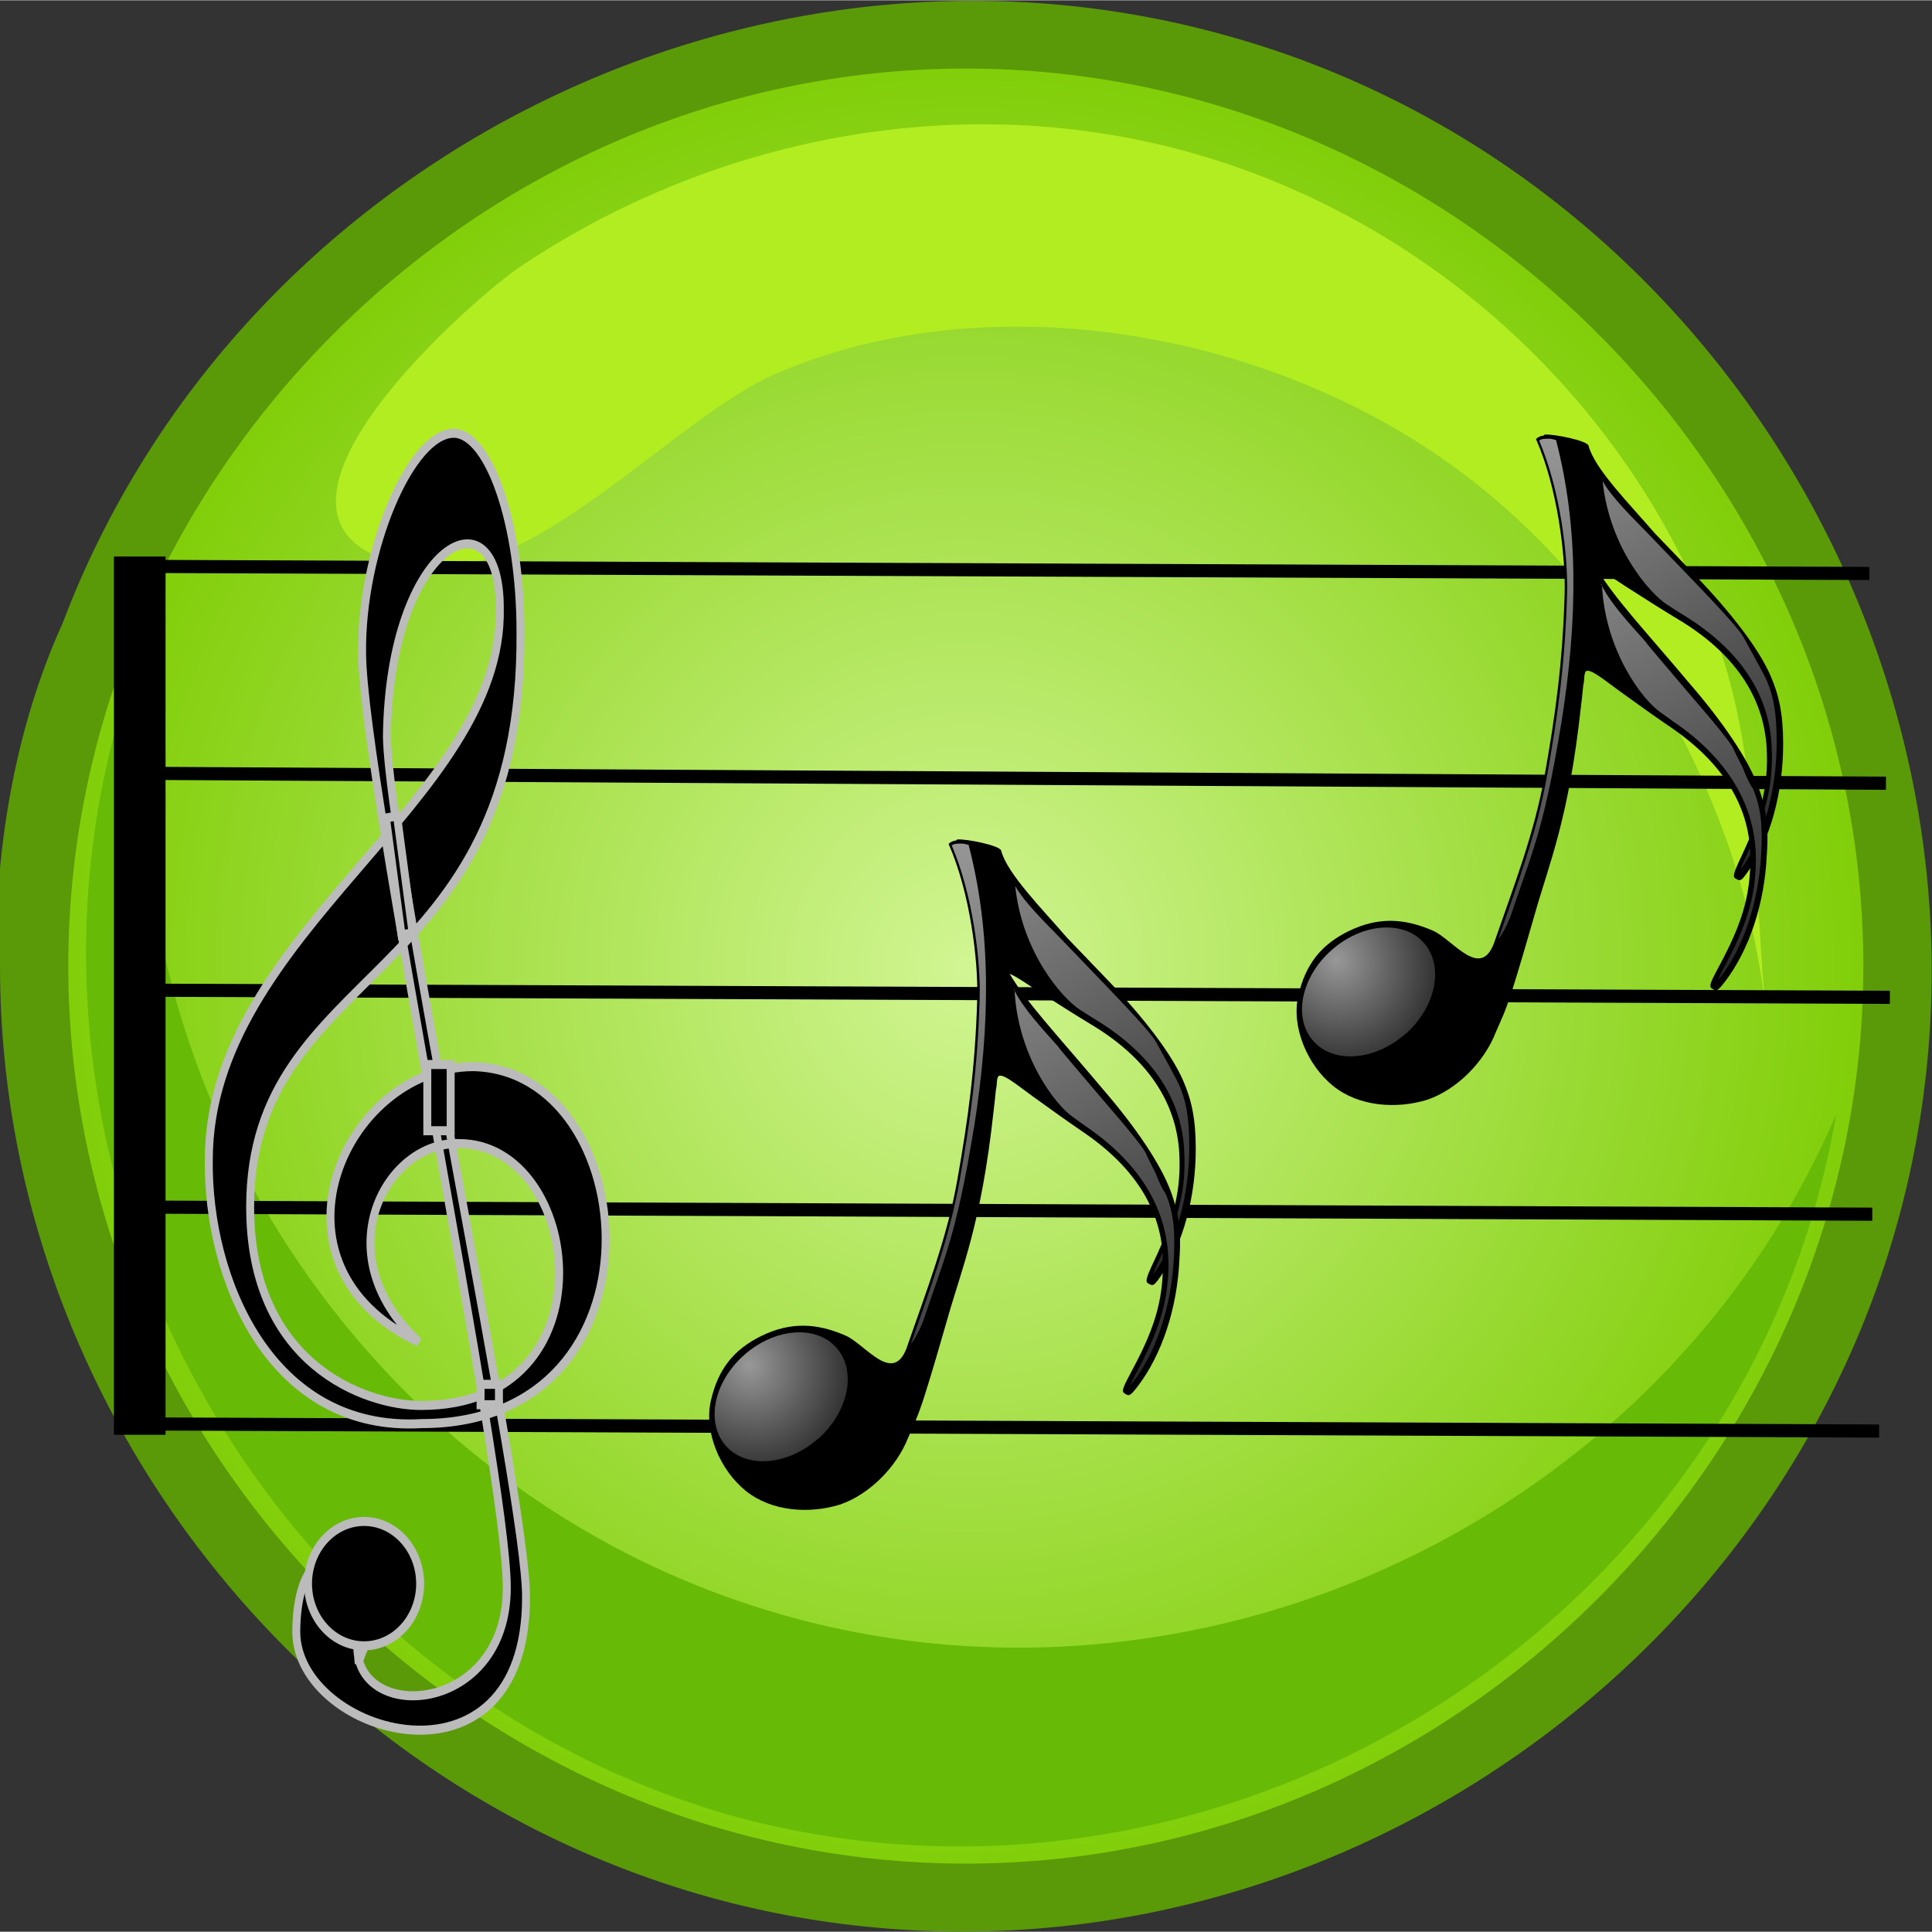 <svg xmlns:rdf="http://www.w3.org/1999/02/22-rdf-syntax-ns#" 
     xmlns="http://www.w3.org/2000/svg" 
     xmlns:osb="http://www.openswatchbook.org/uri/2009/osb" 
     xmlns:cc="http://creativecommons.org/ns#" 
     xmlns:xlink="http://www.w3.org/1999/xlink" 
     xmlns:dc="http://purl.org/dc/elements/1.1/"
     style="enable-background:new 0 0 135.828 135.788;" 
     height="136" width="136" version="1.1" viewBox="0 0 135.828 135.788" >  

<rect x="0" y="0" width="135.828" height="135.788" fill="#333333" stroke="none"/>  

<defs>   
<linearGradient id="linearGradient3840" y2="74.9" gradientUnits="userSpaceOnUse" x2="312" y1="74.9" x1="261">    
<stop stop-color="#BBB" offset="0"/>   
</linearGradient>   

<linearGradient id="linearGradient3846" y2="389" gradientUnits="userSpaceOnUse" x2="269" y1="389" x1="86.6">    
<stop stop-color="#000" offset="0"/>   
</linearGradient>   

<linearGradient id="linearGradient3858" y2="38.2" gradientUnits="userSpaceOnUse" x2="271" y1="38.2" x1="223">    
<stop stop-color="#000" offset="0"/>   
</linearGradient>   

<linearGradient id="linearGradient3016">    
<stop stop-color="#949494" offset="0"/>    
<stop stop-color="#949494" stop-opacity="0" offset="1"/>   
</linearGradient>   

<linearGradient id="linearGradient3090" y2="138" gradientUnits="userSpaceOnUse" y1="14.8" gradientTransform="translate(-1.357,-6.412)" x2="46.5" x1="46.5">    
<stop stop-color="#989898" offset="0"/>    
<stop stop-color="#989898" stop-opacity="0" offset="1"/>   
</linearGradient>   

<linearGradient id="linearGradient5707" y2="74.9" gradientUnits="userSpaceOnUse" x2="312" y1="74.9" x1="261">    
<stop stop-color="#000" offset="0"/>   
</linearGradient>  

<radialGradient id="radialGradient1421" gradientUnits="userSpaceOnUse" cy="98.4" cx="16.1" gradientTransform="matrix(2.278,1.814,-1.555,2.314,132.307,-174.301)" r="7.4">    
<stop stop-color="#989898" offset="0"/>    
<stop stop-color="#989898" stop-opacity="0" offset="1"/>   4
</radialGradient>   

<radialGradient id="radialGradient1717" gradientUnits="userSpaceOnUse" cy="67.9" cx="67.9" r="63.1">   
<stop stop-color="#D1F593" offset="0"/>   
<stop stop-color="#81CE09" offset="1"/>  
</radialGradient>  

<linearGradient id="linearGradient1417" y2="105" gradientUnits="userSpaceOnUse" y1="27.3" gradientTransform="translate(-13.327,-18.22)" x2="103" x1="57.1">   
<stop stop-color="#949494" offset="0"/>    
<stop stop-color="#949494" stop-opacity="0" offset="1"/>   
</linearGradient>  

<linearGradient id="linearGradient1419" y2="105" gradientUnits="userSpaceOnUse" y1="27.3" gradientTransform="matrix(0.998,0.056,-0.056,0.998,-11.4,-7.494)" x2="103" x1="57.1">   
<stop stop-color="#949494" offset="0"/>    
<stop stop-color="#949494" stop-opacity="0" offset="1"/>   
</linearGradient>  


</defs>  
<path fill="#5A9908" d="M0,67.9c0,34.6,27.1,64.5,61.6,67.6,34.5,3.17,66.8-21.1,73.1-55.2,6.31-34.1-15-68.5-48.4-77.8-33.4-9.38-69.6,8.83-81.9,41.3-3.22,7.1-4.7,15.3-4.7,23.6"/>  


<path fill="url(#radialGradient1717)" d="M4.8,67.9c0,34.4,28.7,63.1,63.1,63.1s63.1-28.7,63.1-63.1-28.7-63.1-63.1-63.1-63.1,28.7-63.1,63.1"/>  
<path fill="#67BA06" d="M10.9,43.3c-5.1,29.7,12.7,59.6,41.2,69.3,30.3,10.3,64.4-4.93,77-34.3-6.09,35.5-42.6,58.8-77.4,49.4-35.7-10-55.5-50.4-40.7-84.7"/>  
<path fill="#B2ED21" d="M28.5,39.8c8.73,1.81,18.8-10.6,26.4-13.7,14.1-5.88,31.8-3.15,44.6,4.86,13.6,8.47,23.2,24.7,24.7,40.7,0.004,0.047,0.004,0.055,0,0.024-1-9.67-0.325-18.8-4.01-28.1-6.1-15.5-19.3-27.6-35.2-32.5-16.4-5.04-34.4-1.83-48.6,7.77-4.2,3-21.1,18.2-7.7,20.9"/>  
<path stroke-linejoin="miter" d="M109,625l63,96c20-29,67-47,94-41,32-23,69-19,79-10l-73-96s-51-14-71,16c-37-16-82,10-92,35z" fill-rule="evenodd" stroke="#000" stroke-linecap="butt" stroke-miterlimit="4" stroke-width="5" fill="#000"/>  
<path stroke-linejoin="miter" d="M117,612l55,84c22-41,67-59,89-33,35-49,76,0,80,0l-74-100s-48-22-69,8c-20-16-69,5-81,41z" fill-rule="evenodd" stroke="#000" stroke-linecap="butt" stroke-miterlimit="4" stroke-width="5" fill="#FFF"/>  
<path stroke-linejoin="miter" d="M200,572l63,85c8,13-9,35,26,49" stroke="#000" stroke-linecap="butt" stroke-miterlimit="4" stroke-width="5" fill="none"/>  

<g fill="none" stroke="url(#linearGradient3846)" transform="matrix(0.687,0,0,0.693,-51.525,-199.979)">   
<path d="m89.3,345,0,89.1" stroke-width="5.286"/>   
<path stroke-linejoin="miter" d="m89.3,346,177,0.72" stroke-linecap="butt" stroke-width="1pt"/>   
<path stroke-linejoin="miter" d="M90.7,367,268,368" stroke-linecap="butt" stroke-width="1pt"/>   
<path stroke-linejoin="miter" d="m91.4,389,177,0.72" stroke-linecap="butt" stroke-width="1pt"/>   
<path stroke-linejoin="miter" d="m89.6,411,177,0.72" stroke-linecap="butt" stroke-width="1pt"/>   
<path stroke-linejoin="miter" d="m90.3,433,177,0.72" stroke-linecap="butt" stroke-width="1pt"/>  
</g>  

<g stroke="url(#linearGradient3858)" transform="matrix(0.616,0,0,0.693,-64.049,40.559)">
</g>  

<g fill="url(#linearGradient5707)" stroke="url(#linearGradient3840)" transform="matrix(0.559,0,0,0.637,-131.495,27.661)">   
<path d="m39.5,140c0.022,8.47,18.8,7.39,18.8-6.57,0-13-18-88.8-18.2-103-0.2-11.5,6.2-24.5,11.6-24.4,4.3,0.141,8.34,9.87,8.32,22,0.326,39.2-34,36.6-34,63.4,0,17.3,14.4,21.9,21.5,21.9,24.4,0,20.3-28.9,4.8-28.9-9.1-0.3-17.1,12.1-5.1,21.9-20.4-8.5-9.4-30.2,6.7-30.4,21.6,0.2,25.3,39.4-6.3,39.4-19,1-27-16-26.8-29.1,0-25.1,37.1-39.6,36.6-60.9,0-13.4-13.9-7.34-14.2,14.2,0.326,13.4,17.6,84.1,17.5,95,0,22.5-28.9,15.2-28.9,3.75,0.163-16.3,17-4.73,11.8-4.24-4.08,7.18-3.95,7.74-3.95,7.74z" transform="translate(240.673,-1.668)" stroke-width="1"/>   
<path d="m47.4,133c0,3.79-3.16,6.86-7.05,6.86s-7.05-3.08-7.05-6.86c0-3.79,3.16-6.87,7.05-6.87s7.05,3.08,7.05,6.87z" transform="translate(240.673,-1.668)" stroke-width="1"/>   
<path d="m55,111,2.31,0,0,2.25-2.31,0,0-2.25z" transform="translate(240.673,-1.668)"/>   
<path d="m48.3,75.7,2.94,0,0,7.31-2.94,0,0-7.31z" transform="translate(240.673,-1.668)"/>   
<path d="m43.1,48.5,1.39-0.24,1.96,12.9-1.39,0.24-1.96-12.9z" transform="translate(240.673,-1.668)"/>  
</g>  

<g transform="matrix(0.515,0,0,0.507,44.442,54.069)">   
<path d="m44.2,9.87c-0.398,0.04-0.739,0.192-1,0.469,2.94,6.76,4.06,16.2,3.91,21.5-0.287,9.74-1.28,16.8-2.72,25.1-1.4,8.03-4.19,15.3-6.75,22.8-1.84,5.99-5.73,0.008-8.5-1.22-3.99-1.77-7.51-1.89-11.4,0-3.87,1.89-6.03,4.68-7,9.06-0.948,4.29,1.24,9.6,4.81,12.5,3.47,2.82,8.59,3.2,12.8,1.88,4.1-1.42,7.8-5.29,9.34-9.31,0.789-1.87,1.25-2.7,2.19-5.66,0.934-2.96,2.18-7.3,3.22-11,1.91-6.82,4.56-13,6.22-28.4,0.38-3.09,1.15-11.2,1.25-18.5,0.011-0.802,0.225-0.822,0.344-0.844,0.699-0.129,2.31,1.07,4.62,2.59,2.32,1.52,5.51,3.56,7.06,4.5,7.64,4.64,11.7,10.7,12.1,17.9,0.253,5.05-0.667,8.96-3.47,15-1.06,2.28-1.18,2.8-0.812,3.03,0.704,0.445,0.817,0.375,1.78-1.03,3.01-4.39,4.77-11,4.75-17.7-0.011-4.21-0.607-6.78-1.75-9.44-1.59-3.69-5.34-8.65-10.2-13.8-2.6-2.74-5.13-5.42-5.62-5.94-3.3-3.9-8.2-8.9-9-12.1-0.2-0.7-4.8-1.65-6-1.53z" fill="#000"/>   
<path d="m52.3,16.2c0.954,9.3,6.5,15.6,8.79,17.1,0.67,0.428,1.5,0.989,1.88,1.22,7.79,4.73,12.1,11,12.4,18.5,0.259,5.16-0.735,9.25-3.56,15.3-0.411,0.885-0.551,1.3-0.688,1.69,0.132-0.163,0.127-0.121,0.344-0.438,2.89-4.21,4.61-10.7,4.59-17.3-0.01-4.15-0.454-6.6-1.66-9.09-0.136-0.282-0.818-1.56-1.47-2.78-0.65-1.22-1.3-2.4-1.44-2.66-0.421-0.788-2.32-3.03-7.19-8.16-2.6-2.74-5.13-5.41-5.62-5.94-2.19-2.32-5.04-5.05-6.42-7.53z" fill="url(#linearGradient1417)"/>   
<path d="m49.8,43.3c0.056-0.8,0.271-0.808,0.391-0.823,0.705-0.089,2.25,1.2,4.47,2.85,2.23,1.65,5.3,3.86,6.8,4.89,7.37,5.06,11.1,11.3,11,18.5-0.03,5.05-1.17,8.91-4.31,14.8-1.18,2.22-1.34,2.73-0.981,2.98,0.678,0.484,0.795,0.421,1.84-0.93,3.3-4.4,5.4-10.8,5.7-17.6,0.3-4.2-0.2-6.8-1.2-9.5-1.4-3.8-4.8-8.9-9.4-14.3-2.4-2.9-4.8-5.7-5.3-6.3-3.2-3.8-7.8-9.1-8.5-12.4-0.1-0.6-1.1,24.9-0.5,17.7z" fill="#000"/>   
<path d="m52.2,30.5c0.431,9.33,5.62,16,7.82,17.6,0.645,0.465,1.44,1.07,1.8,1.32,7.52,5.16,11.4,11.7,11.4,19.2-0.031,5.17-1.25,9.19-4.42,15.1-0.46,0.861-0.623,1.27-0.781,1.65,0.141-0.155,0.133-0.114,0.368-0.418,3.12-4.04,5.2-10.4,5.56-17,0.223-4.15-0.083-6.62-1.14-9.17-0.3-0.3-0.9-1.6-1.4-2.9-0.6-1.2-1.2-2.4-1.3-2.7-0.4-0.8-2.2-3.1-6.8-8.5-2.4-2.9-4.8-5.7-5.2-6.3-2.1-2.4-4.8-5.3-6-7.9z" fill="url(#linearGradient1419)"/>   
<path fill="url(#radialGradient1421)" d="m25.4,92.8c-4.17,3.76-9.84,4.21-12.6,1.01-2.8-3.2-1.69-8.85,2.49-12.6,4.17-3.76,9.84-4.21,12.6-1.01,2.79,3.19,1.7,8.81-2.45,12.6"/>   
<path d="m45.1,10.3c-0.295-0.021-0.567-0.006-0.938,0.031-0.249,0.025-0.379,0.118-0.531,0.219,2.87,6.83,3.97,16,3.81,21.3-0.288,9.76-1.28,16.9-2.72,25.1-1.41,8.07-4.1,15.2-6.66,22.7,0.366-0.35,1.32-2.05,1.81-3.56,2.54-7.81,4.33-11.1,6.72-26-0-0.01-0-0.021,0-0.031l0.062-0.25c0.002-0.01-0.002-0.021,0-0.031,2.3-14.6,2.34-27.4-0.719-39.3-0.319-0.082-0.609-0.171-0.844-0.188z" fill="url(#linearGradient3090)"/>  
</g>  

<g transform="matrix(0.515,0,0,0.507,85.739,25.605)">   
<path d="m44.2,9.87c-0.398,0.04-0.739,0.192-1,0.469,2.94,6.76,4.06,16.2,3.91,21.5-0.287,9.74-1.28,16.8-2.72,25.1-1.4,8.03-4.19,15.3-6.75,22.8-1.84,5.99-5.73,0.008-8.5-1.22-3.99-1.77-7.51-1.89-11.4,0-3.87,1.89-6.03,4.68-7,9.06-0.948,4.29,1.24,9.6,4.81,12.5,3.47,2.82,8.59,3.2,12.8,1.88,4.1-1.42,7.8-5.29,9.34-9.31,0.789-1.87,1.25-2.7,2.19-5.66,0.934-2.96,2.18-7.3,3.22-11,1.91-6.82,4.56-13,6.22-28.4,0.38-3.09,1.15-11.2,1.25-18.5,0.011-0.802,0.225-0.822,0.344-0.844,0.699-0.129,2.31,1.07,4.62,2.59,2.32,1.52,5.51,3.56,7.06,4.5,7.64,4.64,11.7,10.7,12.1,17.9,0.253,5.05-0.667,8.96-3.47,15-1.06,2.28-1.18,2.8-0.812,3.03,0.704,0.445,0.817,0.375,1.78-1.03,3.01-4.39,4.77-11,4.75-17.7-0.011-4.21-0.607-6.78-1.75-9.44-1.59-3.69-5.34-8.65-10.2-13.8-2.6-2.74-5.13-5.42-5.62-5.94-3.3-3.9-8.2-8.9-9-12.1-0.2-0.7-4.8-1.65-6-1.53z" fill="#000"/>   
<path d="m52.3,16.2c0.954,9.3,6.5,15.6,8.79,17.1,0.67,0.428,1.5,0.989,1.88,1.22,7.79,4.73,12.1,11,12.4,18.5,0.259,5.16-0.735,9.25-3.56,15.3-0.411,0.885-0.551,1.3-0.688,1.69,0.132-0.163,0.127-0.121,0.344-0.438,2.89-4.21,4.61-10.7,4.59-17.3-0.01-4.15-0.454-6.6-1.66-9.09-0.136-0.282-0.818-1.56-1.47-2.78-0.65-1.22-1.3-2.4-1.44-2.66-0.421-0.788-2.32-3.03-7.19-8.16-2.6-2.74-5.13-5.41-5.62-5.94-2.19-2.32-5.04-5.05-6.42-7.53z" fill="url(#linearGradient1417)"/>   
<path d="m49.8,43.3c0.056-0.8,0.271-0.808,0.391-0.823,0.705-0.089,2.25,1.2,4.47,2.85,2.23,1.65,5.3,3.86,6.8,4.89,7.37,5.06,11.1,11.3,11,18.5-0.03,5.05-1.17,8.91-4.31,14.8-1.18,2.22-1.34,2.73-0.981,2.98,0.678,0.484,0.795,0.421,1.84-0.93,3.3-4.4,5.4-10.8,5.7-17.6,0.3-4.2-0.2-6.8-1.2-9.5-1.4-3.8-4.8-8.9-9.4-14.3-2.4-2.9-4.8-5.7-5.3-6.3-3.2-3.8-7.8-9.1-8.5-12.4-0.1-0.6-1.1,24.9-0.5,17.7z" fill="#000"/>   
<path d="m52.2,30.5c0.431,9.33,5.62,16,7.82,17.6,0.645,0.465,1.44,1.07,1.8,1.32,7.52,5.16,11.4,11.7,11.4,19.2-0.031,5.17-1.25,9.19-4.42,15.1-0.46,0.861-0.623,1.27-0.781,1.65,0.141-0.155,0.133-0.114,0.368-0.418,3.12-4.04,5.2-10.4,5.56-17,0.223-4.15-0.083-6.62-1.14-9.17-0.3-0.3-0.9-1.6-1.4-2.9-0.6-1.2-1.2-2.4-1.3-2.7-0.4-0.8-2.2-3.1-6.8-8.5-2.4-2.9-4.8-5.7-5.2-6.3-2.1-2.4-4.8-5.3-6-7.9z" fill="url(#linearGradient1419)"/>   
<path fill="url(#radialGradient1421)" d="m25.4,92.8c-4.17,3.76-9.84,4.21-12.6,1.01-2.8-3.2-1.69-8.85,2.49-12.6,4.17-3.76,9.84-4.21,12.6-1.01,2.79,3.19,1.7,8.81-2.45,12.6"/>   
<path d="m45.1,10.3c-0.295-0.021-0.567-0.006-0.938,0.031-0.249,0.025-0.379,0.118-0.531,0.219,2.87,6.83,3.97,16,3.81,21.3-0.288,9.76-1.28,16.9-2.72,25.1-1.41,8.07-4.1,15.2-6.66,22.7,0.366-0.35,1.32-2.05,1.81-3.56,2.54-7.81,4.33-11.1,6.72-26-0-0.01-0-0.021,0-0.031l0.062-0.25c0.002-0.01-0.002-0.021,0-0.031,2.3-14.6,2.34-27.4-0.719-39.3-0.319-0.082-0.609-0.171-0.844-0.188z" fill="url(#linearGradient3090)"/>  
</g> 

</svg> 